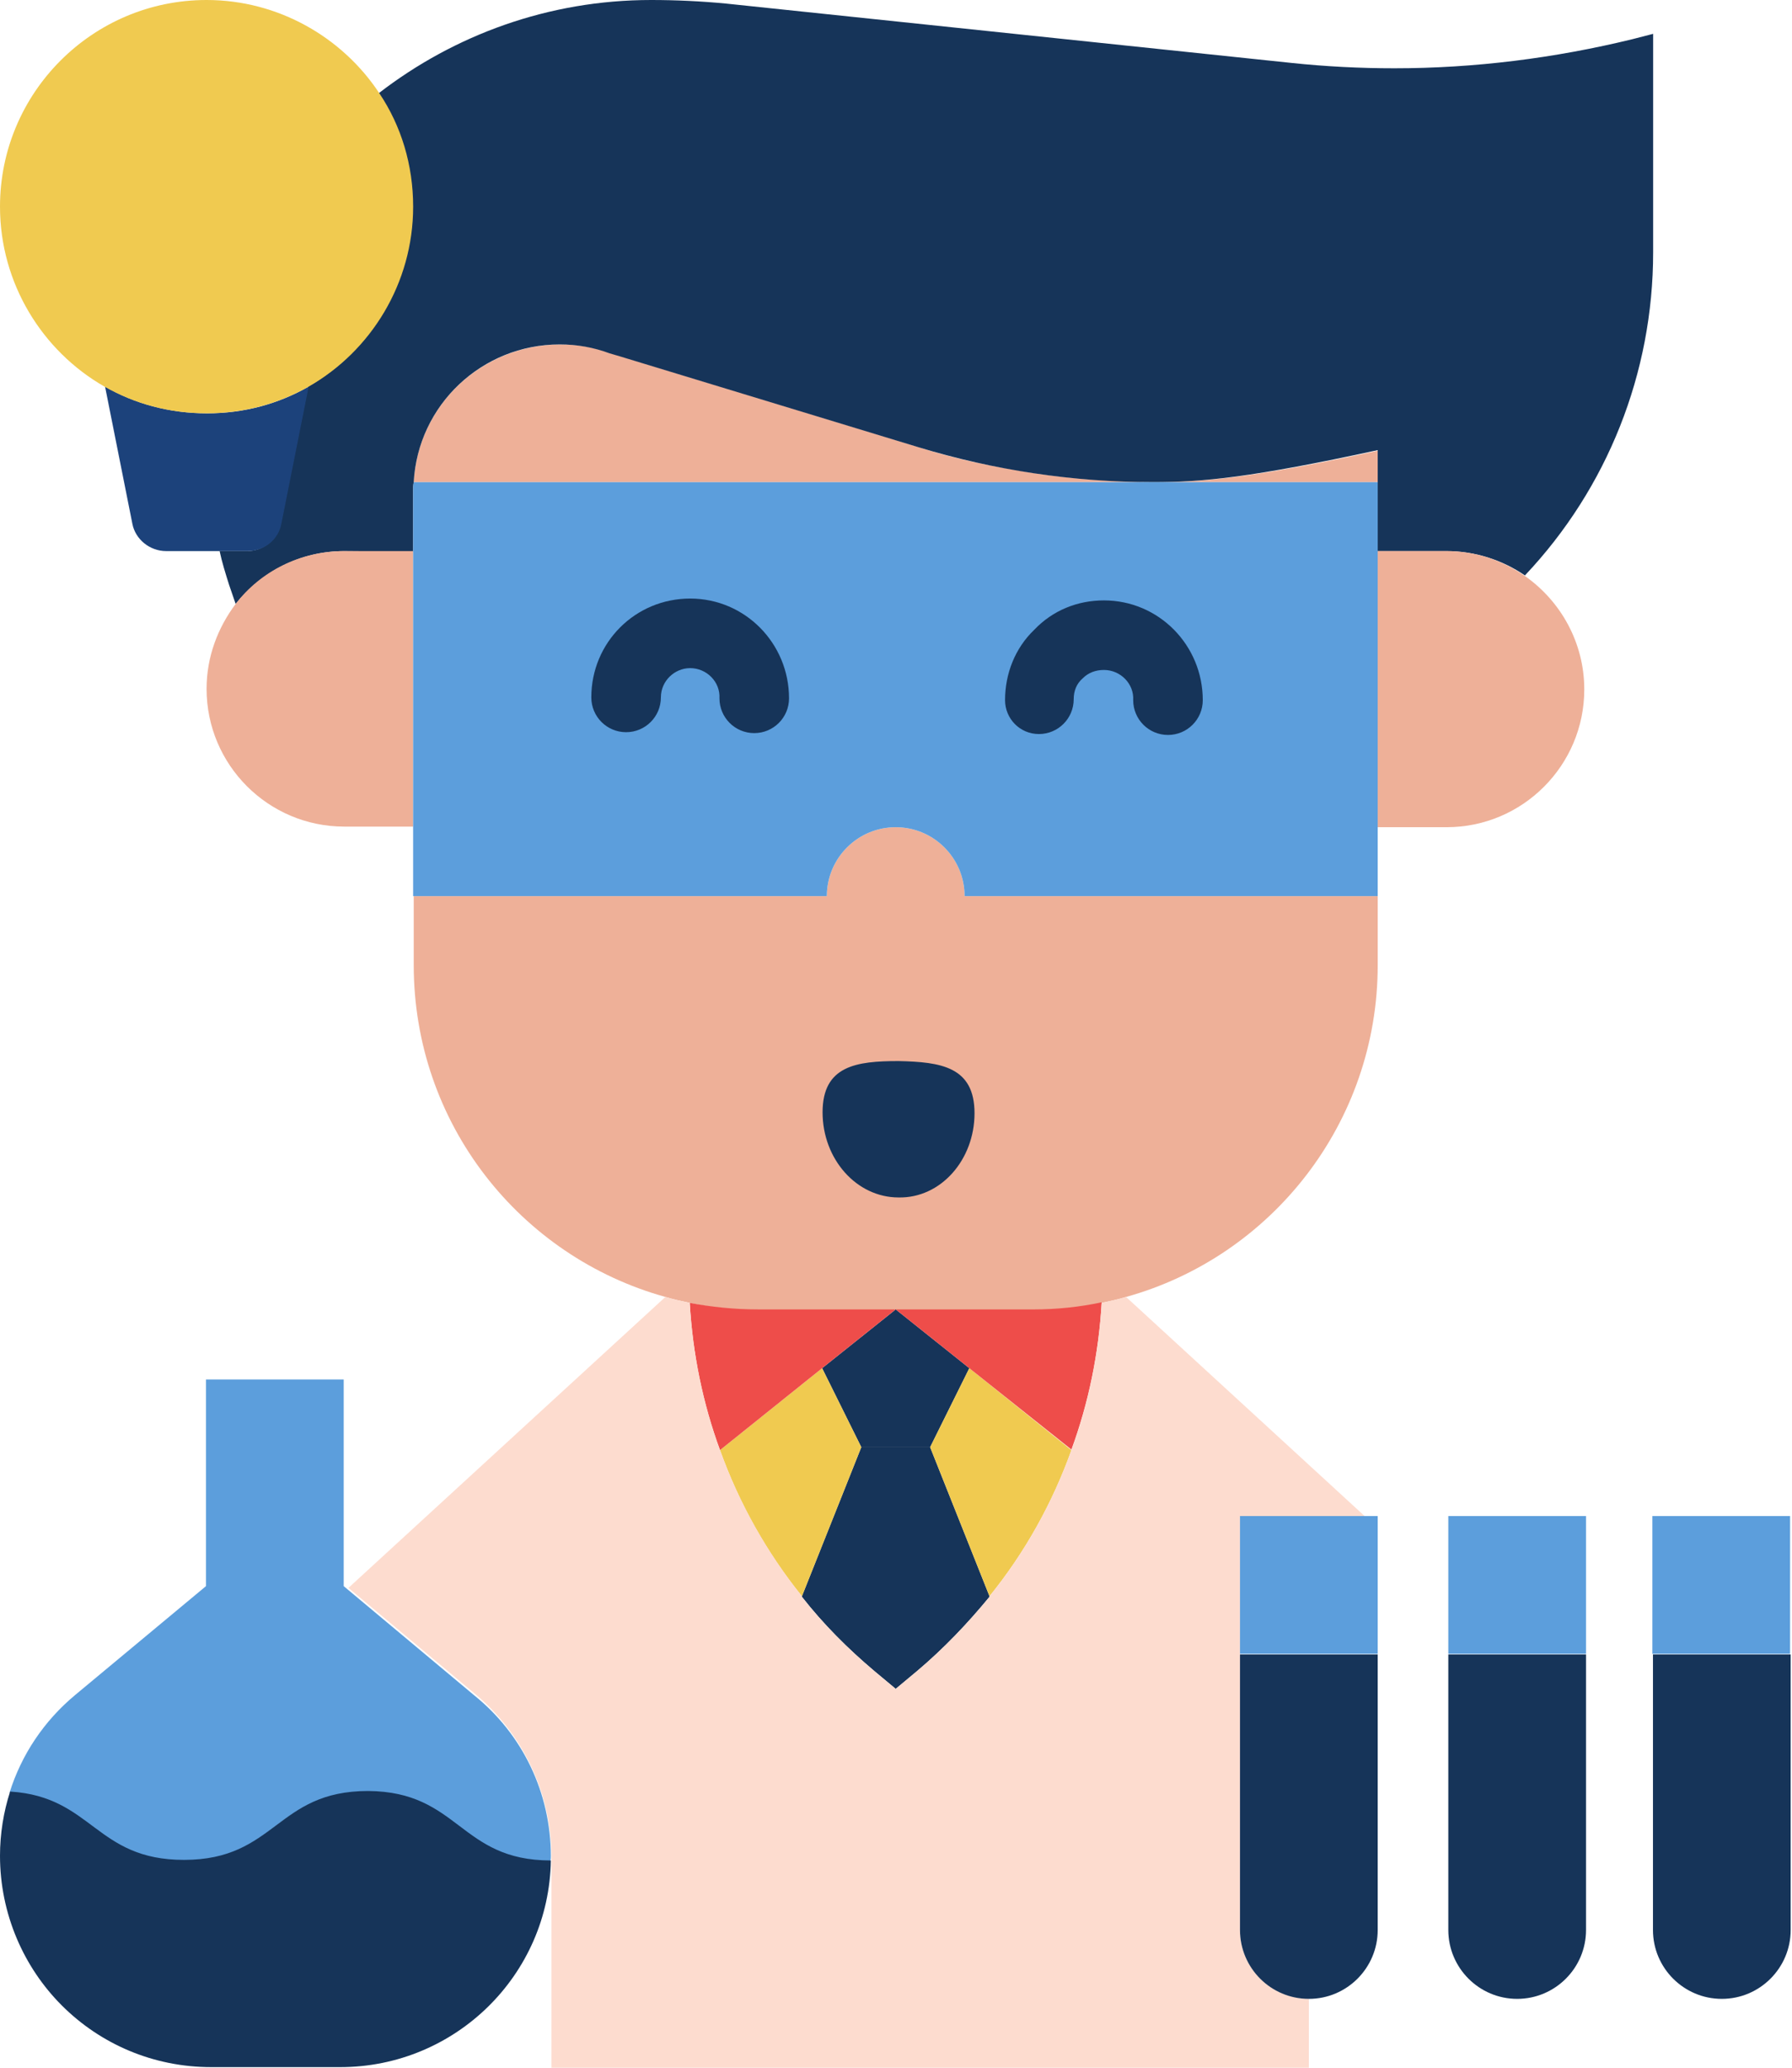 <svg width="104" height="120" viewBox="0 0 104 120" fill="none" xmlns="http://www.w3.org/2000/svg">
<path d="M65.97 27.95C63.834 27.915 61.733 27.743 59.632 27.398C59.425 27.364 59.253 27.329 59.046 27.295C58.185 27.157 57.324 26.985 56.497 26.812C55.429 26.571 54.361 26.296 53.328 25.951L36.034 20.678L35.448 20.506C34.518 20.161 33.554 19.989 32.555 19.989C27.973 19.989 24.253 23.504 24.011 27.984H65.97H66.935C66.625 27.984 66.28 27.984 65.97 27.95Z" fill="#EEB098"/>
<path d="M79.956 26.157C72.653 27.742 69.794 27.984 66.934 27.984H79.956V26.157Z" fill="#EEB098"/>
<path d="M19.98 31.982C17.431 31.982 15.158 33.188 13.676 35.049L13.297 33.946C13.091 33.291 12.884 32.637 12.746 31.982H14.331C15.295 31.982 16.122 31.293 16.294 30.396L17.879 22.436C21.496 20.368 23.942 16.439 23.942 11.993C23.942 9.546 23.219 7.306 21.979 5.411C26.354 2.033 31.831 0 37.791 0C39.237 0 40.684 0.069 42.131 0.207L74.961 3.653C76.925 3.86 78.923 3.963 80.921 3.963C85.572 3.963 90.222 3.377 94.735 2.275L95.941 1.964V14.647C95.941 21.643 93.288 28.329 88.5 33.395C87.191 32.499 85.606 31.982 83.953 31.982H79.956V27.984V26.157V26.123C72.653 27.708 69.794 27.984 66.935 27.984C62.318 27.984 57.702 27.295 53.293 25.951L35.965 20.678L35.379 20.506C34.449 20.161 33.484 19.989 32.486 19.989C27.973 19.989 24.252 23.504 24.011 27.984C23.977 28.156 23.977 28.294 23.977 28.501V32.016L19.98 31.982Z" fill="#163459"/>
<path d="M88.5 33.429C90.567 34.876 91.945 37.289 91.945 40.011C91.945 42.217 91.049 44.216 89.602 45.663C88.156 47.111 86.157 48.007 83.953 48.007H79.957V31.981H83.953C85.641 31.981 87.225 32.533 88.5 33.429Z" fill="#EEB098"/>
<path d="M79.957 52.005V56.003C79.957 65.17 73.79 72.924 65.35 75.268C64.902 75.406 64.42 75.509 63.938 75.612C62.663 75.888 61.354 76.026 59.976 76.026H51.984H43.992C42.648 76.026 41.305 75.888 40.03 75.612C39.548 75.509 39.065 75.406 38.618 75.268C30.178 72.924 24.011 65.205 24.011 56.003V52.005H47.988C47.988 50.903 48.436 49.903 49.159 49.179C49.883 48.456 50.882 48.008 51.984 48.008C53.086 48.008 54.085 48.456 54.809 49.179C55.532 49.903 55.98 50.903 55.98 52.005H79.957Z" fill="#EEB098"/>
<path d="M23.977 31.981V47.972H19.981C17.776 47.972 15.778 47.076 14.331 45.629C12.884 44.181 11.989 42.182 11.989 39.977C11.989 38.116 12.643 36.427 13.677 35.049C15.123 33.153 17.431 31.981 19.981 31.981H23.977Z" fill="#EEB098"/>
<path d="M79.956 52.005H55.98C55.98 50.902 55.532 49.903 54.808 49.179C54.085 48.455 53.086 48.007 51.984 48.007C50.881 48.007 49.882 48.455 49.159 49.179C48.435 49.903 47.987 50.902 47.987 52.005H23.976V48.007V31.982V28.501C23.976 28.329 23.976 28.156 24.011 27.984H66.934H79.956V31.982V47.973V52.005Z" fill="#5C9EDC"/>
<path d="M17.913 22.436L16.329 30.397C16.156 31.328 15.33 31.982 14.365 31.982H12.78H9.646C8.681 31.982 7.854 31.293 7.682 30.397L6.097 22.436C7.82 23.436 9.852 23.987 12.023 23.987C14.193 23.987 16.156 23.436 17.913 22.436Z" fill="#1C427B"/>
<path d="M11.988 23.986C9.818 23.986 7.82 23.435 6.063 22.436C2.446 20.368 0 16.439 0 11.993C0 5.376 5.374 0 11.988 0C16.157 0 19.877 2.171 22.013 5.411C23.288 7.306 23.977 9.581 23.977 11.993C23.977 16.439 21.531 20.368 17.913 22.436C16.157 23.435 14.159 23.986 11.988 23.986Z" fill="#F0CA50"/>
<path d="M11.989 15.991C14.195 15.991 15.985 14.201 15.985 11.993C15.985 9.785 14.195 7.995 11.989 7.995C9.782 7.995 7.992 9.785 7.992 11.993C7.992 14.201 9.782 15.991 11.989 15.991Z" fill="#F0CA50"/>
<path d="M53.981 83.987L57.426 92.637V92.671C56.151 94.222 54.773 95.67 53.223 96.979L51.983 98.013L50.743 96.979C49.193 95.67 47.78 94.257 46.54 92.671V92.637L49.985 83.987H53.981Z" fill="#163459"/>
<path d="M56.256 79.403L53.982 83.987H49.986L47.712 79.403L51.984 75.991L56.256 79.403Z" fill="#163459"/>
<path d="M53.981 83.987L56.255 79.404L62.18 84.159C61.078 87.227 59.493 90.087 57.426 92.637L53.981 83.987Z" fill="#F0CA50"/>
<path d="M41.787 84.159L47.712 79.404L49.986 83.987L46.541 92.637C44.474 90.087 42.889 87.227 41.787 84.159Z" fill="#F0CA50"/>
<path d="M56.255 79.403L51.984 75.992H59.976C61.319 75.992 62.663 75.854 63.938 75.578C63.765 78.542 63.18 81.402 62.181 84.125L56.255 79.403Z" fill="#EE4D4A"/>
<path d="M43.991 75.991H51.983L47.712 79.403L41.786 84.158C40.787 81.436 40.202 78.575 40.029 75.612C41.304 75.853 42.613 75.991 43.991 75.991Z" fill="#EE4D4A"/>
<path d="M71.964 112.005V96.014V88.018H79.233L65.35 75.267C64.902 75.405 64.419 75.508 63.937 75.612C63.765 78.576 63.179 81.436 62.18 84.159C61.078 87.226 59.493 90.086 57.426 92.636V92.671C56.152 94.222 54.774 95.669 53.223 96.979L51.983 98.013L50.743 96.979C49.193 95.669 47.78 94.256 46.54 92.671V92.636C44.508 90.086 42.889 87.226 41.786 84.159C40.787 81.436 40.202 78.576 40.029 75.612C39.547 75.508 39.065 75.405 38.617 75.267L20.221 92.154L27.593 98.323C30.384 100.666 32.003 104.113 32.003 107.731V108.007V120H51.983H75.96V116.002C73.755 116.002 71.964 114.176 71.964 112.005Z" fill="#FDDCCF"/>
<path d="M95.897 87.984H103.889V95.98H95.897V87.984Z" fill="#5C9EDC"/>
<path d="M84.054 87.984H92.046V95.98H84.054V87.984Z" fill="#5C9EDC"/>
<path d="M79.956 87.984V95.98H71.964V87.984H79.233H79.956Z" fill="#5C9EDC"/>
<path d="M31.969 107.732C31.969 107.801 31.969 107.904 31.935 108.008C26.63 107.973 26.63 104.01 21.29 104.01C15.95 104.01 15.95 108.008 10.611 108.008C5.478 108.008 5.306 104.32 0.552 104.044C1.241 101.839 2.55 99.874 4.375 98.358L11.954 92.051V80.058H19.947V92.051L20.153 92.224L27.525 98.392C30.35 100.667 31.969 104.079 31.969 107.732Z" fill="#5C9EDC"/>
<path d="M103.923 95.981V112.006C103.923 114.212 102.132 116.004 99.927 116.004C97.722 116.004 95.931 114.212 95.931 112.006V96.015H103.923V95.981Z" fill="#163459"/>
<path d="M92.046 95.981V112.006C92.046 114.212 90.255 116.004 88.05 116.004C85.846 116.004 84.054 114.212 84.054 112.006V96.015H92.046V95.981Z" fill="#163459"/>
<path d="M79.956 95.981V112.006C79.956 114.212 78.165 116.004 75.96 116.004C73.755 116.004 71.964 114.212 71.964 112.006V96.015H79.956V95.981Z" fill="#163459"/>
<path d="M31.969 107.972C31.865 114.624 26.422 119.966 19.739 119.966H12.264C8.888 119.966 5.822 118.622 3.583 116.381C1.378 114.176 0 111.074 0 107.697C0 106.422 0.207 105.147 0.586 103.975H0.62C5.374 104.285 5.546 107.938 10.679 107.938C16.019 107.938 16.019 103.94 21.358 103.94C26.664 103.975 26.664 107.972 31.969 107.972Z" fill="#163459"/>
<path d="M56.557 64.607C56.557 61.898 54.591 61.632 52.148 61.579C49.704 61.579 47.739 61.845 47.739 64.554C47.739 67.263 49.704 69.494 52.148 69.494C54.591 69.547 56.557 67.316 56.557 64.607Z" fill="#163459"/>
<path d="M36.336 42.493C37.452 42.493 38.355 41.59 38.355 40.474C38.355 39.518 39.151 38.775 40.054 38.775C41.011 38.775 41.807 39.571 41.754 40.528C41.754 41.643 42.657 42.546 43.773 42.546C44.889 42.546 45.792 41.643 45.792 40.528C45.792 37.34 43.242 34.737 40.054 34.737C36.867 34.737 34.317 37.287 34.317 40.474C34.317 41.59 35.22 42.493 36.336 42.493Z" fill="#163459"/>
<path d="M60.295 42.6C61.41 42.6 62.313 41.697 62.313 40.581C62.313 40.103 62.473 39.678 62.845 39.359C63.163 39.04 63.588 38.881 64.067 38.881C65.023 38.881 65.82 39.678 65.766 40.634C65.766 41.75 66.669 42.653 67.785 42.653C68.901 42.653 69.804 41.75 69.804 40.634C69.804 37.447 67.254 34.844 64.067 34.844C62.526 34.844 61.092 35.428 60.029 36.544C58.914 37.606 58.329 39.093 58.329 40.634C58.329 41.697 59.179 42.6 60.295 42.6Z" fill="#163459"/>
</svg>
